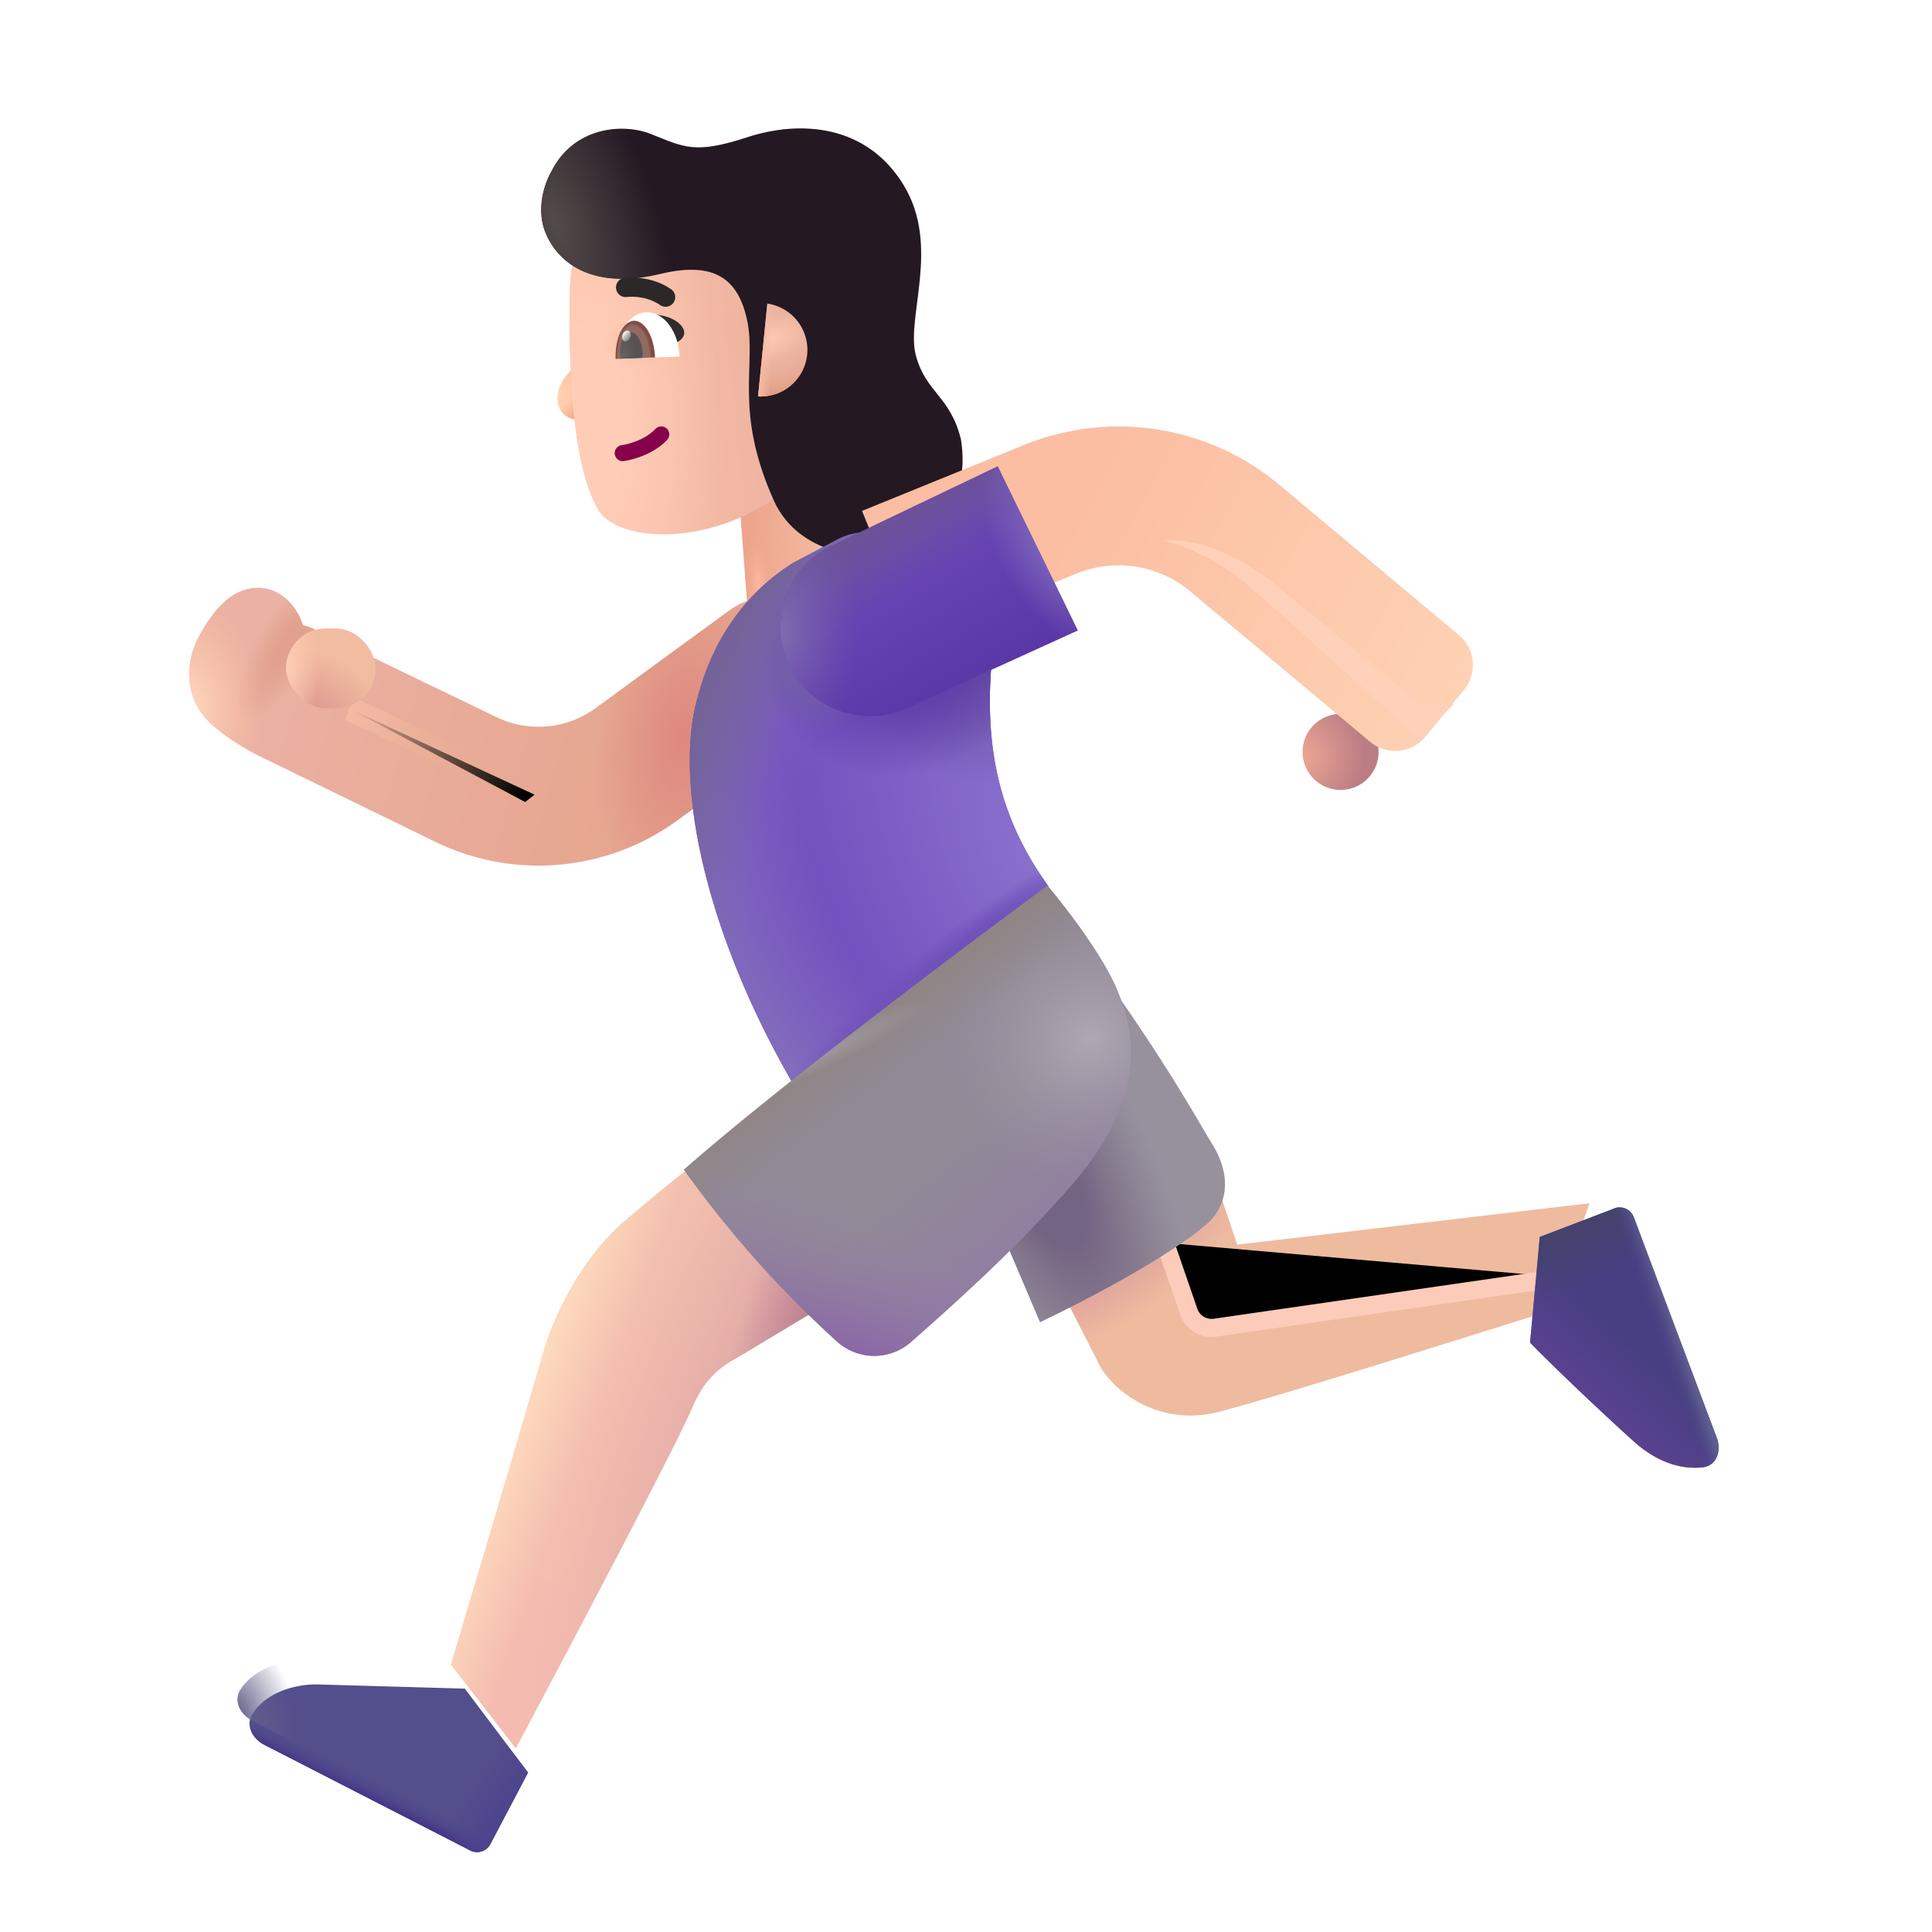 <svg width="100%" height="100%" viewBox="0 0 32 32" xmlns="http://www.w3.org/2000/svg"><path fill="url(#a)" d="M12.169 7.269h1.946v3.44h-1.946z" transform="rotate(-4.337 12.169 7.269)"/><path fill="url(#b)" d="M12.169 7.269h1.946v3.44h-1.946z" transform="rotate(-4.337 12.169 7.269)"/><path fill="url(#c)" d="M12.169 7.269h1.946v3.44h-1.946z" transform="rotate(-4.337 12.169 7.269)"/><path fill="url(#d)" d="M9.437 6.156c.16-.163.237-.399.255-.496l.191-.008.046 1.196c-.223.153-.55.143-.655-.071-.09-.184-.037-.418.163-.621"/><path fill="url(#e)" d="M9.437 6.156c.16-.163.237-.399.255-.496l.191-.008.046 1.196c-.223.153-.55.143-.655-.071-.09-.184-.037-.418.163-.621"/><g filter="url(#f)"><path fill="url(#g)" d="M9.636 5.123c.008-.853.268-1.274.393-1.399l3.965-.152.195 3.358c-.834 2.29-3.64 2.494-4.09 1.695-.452-.8-.473-2.515-.463-3.502"/><path fill="url(#h)" d="M9.636 5.123c.008-.853.268-1.274.393-1.399l3.965-.152.195 3.358c-.834 2.29-3.64 2.494-4.09 1.695-.452-.8-.473-2.515-.463-3.502"/><path fill="url(#i)" d="M9.636 5.123c.008-.853.268-1.274.393-1.399l3.965-.152.195 3.358c-.834 2.29-3.64 2.494-4.09 1.695-.452-.8-.473-2.515-.463-3.502"/><path fill="url(#j)" d="M9.636 5.123c.008-.853.268-1.274.393-1.399l3.965-.152.195 3.358c-.834 2.29-3.64 2.494-4.09 1.695-.452-.8-.473-2.515-.463-3.502"/></g><g filter="url(#k)"><path fill="#FFE0AF" d="M9.454 3.697c-.2-.429-.017-.897.08-1.059.362-.728 1.169-.806 1.642-.62.557.22.726.342 1.602.055.88-.287 1.979-.213 2.59.795.613 1.007.035 2.188.2 2.814s.57.672.748 1.396c.163 1.008-.438 1.692-.989 1.863-.55.17-1.7.065-2.11-.85-.67-1.498-.282-2.234-.444-2.992s-.626-.957-1.45-.759c-.97.233-1.604-.072-1.87-.643"/><path fill="url(#l)" d="M9.454 3.697c-.2-.429-.017-.897.08-1.059.362-.728 1.169-.806 1.642-.62.557.22.726.342 1.602.055.88-.287 1.979-.213 2.59.795.613 1.007.035 2.188.2 2.814s.57.672.748 1.396c.163 1.008-.438 1.692-.989 1.863-.55.17-1.7.065-2.11-.85-.67-1.498-.282-2.234-.444-2.992s-.626-.957-1.45-.759c-.97.233-1.604-.072-1.87-.643"/></g><g filter="url(#m)"><path fill="#241823" d="M9.454 3.697c-.2-.429-.017-.897.08-1.059.362-.728 1.169-.806 1.642-.62.557.22.726.342 1.602.055.88-.287 1.979-.213 2.59.795.613 1.007.035 2.188.2 2.814s.57.672.748 1.396c.163 1.008-.438 1.692-.989 1.863-.55.17-1.7.065-2.11-.85-.67-1.498-.282-2.234-.444-2.992s-.626-.957-1.45-.759c-.97.233-1.604-.072-1.87-.643"/><path fill="url(#n)" d="M9.454 3.697c-.2-.429-.017-.897.08-1.059.362-.728 1.169-.806 1.642-.62.557.22.726.342 1.602.055.88-.287 1.979-.213 2.59.795.613 1.007.035 2.188.2 2.814s.57.672.748 1.396c.163 1.008-.438 1.692-.989 1.863-.55.17-1.7.065-2.11-.85-.67-1.498-.282-2.234-.444-2.992s-.626-.957-1.45-.759c-.97.233-1.604-.072-1.87-.643"/></g><path fill="url(#o)" d="m12.556 6.566.153-1.537a.773.773 0 0 1-.153 1.537"/><path fill="url(#p)" d="m12.556 6.566.153-1.537a.773.773 0 0 1-.153 1.537"/><path fill="url(#q)" d="m12.556 6.566.153-1.537a.773.773 0 0 1-.153 1.537"/><path fill="#2F2C2D" d="M11.253 5.362c-.145-.134-.377-.157-.476-.152l.34.483c.157-.015.317-.164.136-.331"/><path fill="#86004C" fill-rule="evenodd" d="M11.043 7.098c.054.05.056.135.006.188-.244.258-.607.335-.723.352a.133.133 0 0 1-.037-.263c.099-.014.387-.08.567-.271a.133.133 0 0 1 .187-.006" clip-rule="evenodd"/><g filter="url(#r)"><path fill="#2C2828" fill-rule="evenodd" d="M10.709 4.827a.8.8 0 0 0-.231-.007.16.16 0 0 1-.052-.315 1.1 1.1 0 0 1 .333.008c.136.021.298.07.44.167a.16.16 0 1 1-.179.263.8.8 0 0 0-.311-.116" clip-rule="evenodd"/></g><path fill="#fff" d="m10.206 5.945 1.05-.04c-.016-.416-.264-.744-.554-.733s-.512.358-.496.773"/><path fill="url(#s)" d="m10.85 5.92-.001-.003c-.013-.34-.17-.611-.35-.604s-.315.288-.302.629v.004z"/><path fill="url(#t)" d="M10.64 5.928a1 1 0 0 0 .002-.077c-.007-.197-.097-.353-.2-.349s-.18.167-.172.363a1 1 0 0 0 .007.077z"/><ellipse cx="10.376" cy="5.564" fill="url(#u)" rx=".068" ry=".093" transform="rotate(22.414 10.376 5.564)"/><g filter="url(#v)"><path fill="url(#w)" d="M3.761 12.241c-.285-.363-.293-.871-.07-1.293s.547-.832 1.016-.812c.328.013.598.275.711.619q.105.027.206.076l3 1.447a1.6 1.6 0 0 0 1.639-.148l2.223-1.623a1.15 1.15 0 1 1 1.356 1.858l-2.224 1.623a3.9 3.9 0 0 1-3.993.362l-2.918-1.421c-.246-.122-.72-.4-.946-.688"/><path fill="url(#x)" d="M3.761 12.241c-.285-.363-.293-.871-.07-1.293s.547-.832 1.016-.812c.328.013.598.275.711.619q.105.027.206.076l3 1.447a1.6 1.6 0 0 0 1.639-.148l2.223-1.623a1.15 1.15 0 1 1 1.356 1.858l-2.224 1.623a3.9 3.9 0 0 1-3.993.362l-2.918-1.421c-.246-.122-.72-.4-.946-.688"/><path fill="url(#y)" d="M3.761 12.241c-.285-.363-.293-.871-.07-1.293s.547-.832 1.016-.812c.328.013.598.275.711.619q.105.027.206.076l3 1.447a1.6 1.6 0 0 0 1.639-.148l2.223-1.623a1.15 1.15 0 1 1 1.356 1.858l-2.224 1.623a3.9 3.9 0 0 1-3.993.362l-2.918-1.421c-.246-.122-.72-.4-.946-.688"/><path fill="url(#z)" d="M3.761 12.241c-.285-.363-.293-.871-.07-1.293s.547-.832 1.016-.812c.328.013.598.275.711.619q.105.027.206.076l3 1.447a1.6 1.6 0 0 0 1.639-.148l2.223-1.623a1.15 1.15 0 1 1 1.356 1.858l-2.224 1.623a3.9 3.9 0 0 1-3.993.362l-2.918-1.421c-.246-.122-.72-.4-.946-.688"/></g><path fill="#7351BF" d="m13.136 9.323.74-.39a1 1 0 0 1 .585-.106l2.003 1.774c-.23 1.789.13 3.007.9 4.077l-4.254 3.23c-1.516-2.636-1.93-5.073-1.555-6.354.317-1.229 1.05-1.899 1.581-2.23"/><path fill="url(#A)" d="m13.136 9.323.74-.39a1 1 0 0 1 .585-.106l2.003 1.774c-.23 1.789.13 3.007.9 4.077l-4.254 3.23c-1.516-2.636-1.93-5.073-1.555-6.354.317-1.229 1.05-1.899 1.581-2.23"/><path fill="url(#B)" d="m13.136 9.323.74-.39a1 1 0 0 1 .585-.106l2.003 1.774c-.23 1.789.13 3.007.9 4.077l-4.254 3.23c-1.516-2.636-1.93-5.073-1.555-6.354.317-1.229 1.05-1.899 1.581-2.23"/><path fill="url(#C)" d="m13.136 9.323.74-.39a1 1 0 0 1 .585-.106l2.003 1.774c-.23 1.789.13 3.007.9 4.077l-4.254 3.23c-1.516-2.636-1.93-5.073-1.555-6.354.317-1.229 1.05-1.899 1.581-2.23"/><path fill="url(#D)" d="m13.136 9.323.74-.39a1 1 0 0 1 .585-.106l2.003 1.774c-.23 1.789.13 3.007.9 4.077l-4.254 3.23c-1.516-2.636-1.93-5.073-1.555-6.354.317-1.229 1.05-1.899 1.581-2.23"/><path fill="url(#E)" d="m13.136 9.323.74-.39a1 1 0 0 1 .585-.106l2.003 1.774c-.23 1.789.13 3.007.9 4.077l-4.254 3.23c-1.516-2.636-1.93-5.073-1.555-6.354.317-1.229 1.05-1.899 1.581-2.23"/><path fill="url(#F)" d="m13.136 9.323.74-.39a1 1 0 0 1 .585-.106l2.003 1.774c-.23 1.789.13 3.007.9 4.077l-4.254 3.23c-1.516-2.636-1.93-5.073-1.555-6.354.317-1.229 1.05-1.899 1.581-2.23"/><path fill="url(#G)" d="m13.136 9.323.74-.39a1 1 0 0 1 .585-.106l2.003 1.774c-.23 1.789.13 3.007.9 4.077l-4.254 3.23c-1.516-2.636-1.93-5.073-1.555-6.354.317-1.229 1.05-1.899 1.581-2.23"/><g filter="url(#H)"><path stroke="url(#I)" stroke-width=".4" d="m5.792 11.74 3.062 1.422-.156.122"/></g><circle cx="22.204" cy="12.454" r=".63" fill="url(#J)"/><g filter="url(#K)"><path fill="url(#L)" fill-rule="evenodd" d="M19.704 10.586a1.85 1.85 0 0 0-1.873-.286l-2.687 1.092-.866-2.13 2.687-1.093a4.15 4.15 0 0 1 4.2.64l2.997 2.508a.65.65 0 0 1 .085.912l-.636.772a.65.65 0 0 1-.919.085z" clip-rule="evenodd"/></g><path fill="#6B47B8" d="m17.85 10.442-1.325-2.718-2.764 1.322a1.483 1.483 0 0 0 1.255 2.687z"/><path fill="url(#M)" d="m17.85 10.442-1.325-2.718-2.764 1.322a1.483 1.483 0 0 0 1.255 2.687z"/><path fill="url(#N)" d="m17.85 10.442-1.325-2.718-2.764 1.322a1.483 1.483 0 0 0 1.255 2.687z"/><path fill="url(#O)" d="m17.85 10.442-1.325-2.718-2.764 1.322a1.483 1.483 0 0 0 1.255 2.687z"/><path fill="url(#P)" d="m17.85 10.442-1.325-2.718-2.764 1.322a1.483 1.483 0 0 0 1.255 2.687z"/><rect width="1.484" height="1.324" x="4.738" y="10.409" fill="#F2BCA0" rx=".662"/><rect width="1.484" height="1.324" x="4.738" y="10.409" fill="url(#Q)" rx=".662"/><rect width="1.484" height="1.324" x="4.738" y="10.409" fill="url(#R)" rx=".662"/><path fill="url(#S)" d="M9.015 22.35a858 858 0 0 1-1.546 5.22l1.074 1.39c.86-1.615 2.641-4.987 2.93-5.66.242-.567.566-.711.808-.856l1.34-.804-1.973-2.473c-.12.094-.594.444-1.32 1.074-.734.637-1.169 1.618-1.313 2.11"/><path fill="url(#T)" d="M9.015 22.35a858 858 0 0 1-1.546 5.22l1.074 1.39c.86-1.615 2.641-4.987 2.93-5.66.242-.567.566-.711.808-.856l1.34-.804-1.973-2.473c-.12.094-.594.444-1.32 1.074-.734.637-1.169 1.618-1.313 2.11"/><path fill="url(#U)" d="M9.015 22.35a858 858 0 0 1-1.546 5.22l1.074 1.39c.86-1.615 2.641-4.987 2.93-5.66.242-.567.566-.711.808-.856l1.34-.804-1.973-2.473c-.12.094-.594.444-1.32 1.074-.734.637-1.169 1.618-1.313 2.11"/><path fill="url(#V)" d="M9.015 22.35a858 858 0 0 1-1.546 5.22l1.074 1.39c.86-1.615 2.641-4.987 2.93-5.66.242-.567.566-.711.808-.856l1.34-.804-1.973-2.473c-.12.094-.594.444-1.32 1.074-.734.637-1.169 1.618-1.313 2.11"/><g filter="url(#W)"><path fill="#534E8C" d="m5.039 27.499 2.46.07 1.048 1.39-.624 1.184a.25.25 0 0 1-.335.106L4.178 28.5c-.197-.1-.317-.328-.197-.513.247-.381.74-.488 1.058-.488"/><path fill="url(#X)" d="m5.039 27.499 2.46.07 1.048 1.39-.624 1.184a.25.25 0 0 1-.335.106L4.178 28.5c-.197-.1-.317-.328-.197-.513.247-.381.74-.488 1.058-.488"/><path fill="url(#Y)" d="m5.039 27.499 2.46.07 1.048 1.39-.624 1.184a.25.25 0 0 1-.335.106L4.178 28.5c-.197-.1-.317-.328-.197-.513.247-.381.74-.488 1.058-.488"/></g><path fill="url(#Z)" d="m5.039 27.499 2.46.07 1.048 1.39-.624 1.184a.25.25 0 0 1-.335.106L4.178 28.5c-.197-.1-.317-.328-.197-.513.247-.381.74-.488 1.058-.488"/><g filter="url(#aa)"><path fill="#EEBB9F" d="m17.937 23.062-.652-1.278 2.613-1.683.344 1.015 5.836-.687-.625 1.773c-1.422.445-4.465 1.408-5.504 1.68-1.074.281-1.848-.434-2.012-.82"/><path fill="url(#ab)" d="m17.937 23.062-.652-1.278 2.613-1.683.344 1.015 5.836-.687-.625 1.773c-1.422.445-4.465 1.408-5.504 1.68-1.074.281-1.848-.434-2.012-.82"/><path fill="url(#ac)" d="m17.937 23.062-.652-1.278 2.613-1.683.344 1.015 5.836-.687-.625 1.773c-1.422.445-4.465 1.408-5.504 1.68-1.074.281-1.848-.434-2.012-.82"/></g><g filter="url(#ad)"><path stroke="#FCCBB9" stroke-width=".3" d="m19.297 20.585.392 1.14a.4.4 0 0 0 .435.266l5.761-.833"/></g><path fill="#473F82" d="m26.737 20.016-1.234.472-.16 1.75c.305.314 1.058 1.04 1.715 1.633.428.387.844.467 1.146.432.23-.026.312-.275.23-.491L27.06 20.16a.25.25 0 0 0-.323-.145"/><path fill="url(#ae)" d="m26.737 20.016-1.234.472-.16 1.75c.305.314 1.058 1.04 1.715 1.633.428.387.844.467 1.146.432.23-.026.312-.275.23-.491L27.06 20.16a.25.25 0 0 0-.323-.145"/><path fill="url(#af)" d="m26.737 20.016-1.234.472-.16 1.75c.305.314 1.058 1.04 1.715 1.633.428.387.844.467 1.146.432.23-.026.312-.275.23-.491L27.06 20.16a.25.25 0 0 0-.323-.145"/><path fill="url(#ag)" d="m26.737 20.016-1.234.472-.16 1.75c.305.314 1.058 1.04 1.715 1.633.428.387.844.467 1.146.432.23-.026.312-.275.23-.491L27.06 20.16a.25.25 0 0 0-.323-.145"/><g filter="url(#ah)"><path fill="#97919E" d="m17.226 21.999-.914-2.148 1.793-3.844c1.258 1.754 1.738 2.664 1.98 3.054.269.433.298.922-.062 1.282-.637.569-2.13 1.34-2.797 1.656"/><path fill="url(#ai)" d="m17.226 21.999-.914-2.148 1.793-3.844c1.258 1.754 1.738 2.664 1.98 3.054.269.433.298.922-.062 1.282-.637.569-2.13 1.34-2.797 1.656"/></g><path fill="#918996" d="M17.351 14.67s-4.125 3.032-6.023 4.704a17.7 17.7 0 0 0 2.544 2.853.92.92 0 0 0 1.23-.012c.92-.81 1.78-1.6 2.616-2.552 1.375-1.562 1.047-2.663.766-3.312-.244-.563-.857-1.355-1.133-1.68"/><path fill="url(#aj)" d="M17.351 14.67s-4.125 3.032-6.023 4.704a17.7 17.7 0 0 0 2.544 2.853.92.92 0 0 0 1.23-.012c.92-.81 1.78-1.6 2.616-2.552 1.375-1.562 1.047-2.663.766-3.312-.244-.563-.857-1.355-1.133-1.68"/><path fill="url(#ak)" d="M17.351 14.67s-4.125 3.032-6.023 4.704a17.7 17.7 0 0 0 2.544 2.853.92.92 0 0 0 1.23-.012c.92-.81 1.78-1.6 2.616-2.552 1.375-1.562 1.047-2.663.766-3.312-.244-.563-.857-1.355-1.133-1.68"/><path fill="url(#al)" d="M17.351 14.67s-4.125 3.032-6.023 4.704a17.7 17.7 0 0 0 2.544 2.853.92.92 0 0 0 1.23-.012c.92-.81 1.78-1.6 2.616-2.552 1.375-1.562 1.047-2.663.766-3.312-.244-.563-.857-1.355-1.133-1.68"/><path fill="url(#am)" d="M17.351 14.67s-4.125 3.032-6.023 4.704a17.7 17.7 0 0 0 2.544 2.853.92.92 0 0 0 1.23-.012c.92-.81 1.78-1.6 2.616-2.552 1.375-1.562 1.047-2.663.766-3.312-.244-.563-.857-1.355-1.133-1.68"/><path fill="url(#an)" d="M17.351 14.67s-4.125 3.032-6.023 4.704a17.7 17.7 0 0 0 2.544 2.853.92.92 0 0 0 1.23-.012c.92-.81 1.78-1.6 2.616-2.552 1.375-1.562 1.047-2.663.766-3.312-.244-.563-.857-1.355-1.133-1.68"/><g filter="url(#ao)"><path fill="#FFD1B9" d="M20.705 9.72c-.563-.487-1.182-.713-1.422-.765.704-.06 1.422.41 1.766.667l2.468 2.036h.563l-.563.593c-.703-.64-2.25-2.043-2.812-2.53"/></g><defs><radialGradient id="a" cx="0" cy="0" r="1" gradientTransform="matrix(-.052 -2.213 1.599 -.037 13.877 9.279)" gradientUnits="userSpaceOnUse"><stop offset=".116" stop-color="#F5BDA3"/><stop offset="1" stop-color="#EDA68D"/></radialGradient><radialGradient id="b" cx="0" cy="0" r="1" gradientTransform="rotate(128.9 5.273 7.255)scale(.854 1.156)" gradientUnits="userSpaceOnUse"><stop stop-color="#D09475"/><stop offset="1" stop-color="#E0A489" stop-opacity="0"/></radialGradient><radialGradient id="c" cx="0" cy="0" r="1" gradientTransform="matrix(.011 -.869 .24 .003 12.383 9.682)" gradientUnits="userSpaceOnUse"><stop stop-color="#FFBAA2"/><stop offset="1" stop-color="#F0A48B" stop-opacity="0"/></radialGradient><radialGradient id="d" cx="0" cy="0" r="1" gradientTransform="rotate(26.216 -9.668 22.954)scale(.576 .813)" gradientUnits="userSpaceOnUse"><stop offset=".101" stop-color="#FFD4B7"/><stop offset=".684" stop-color="#FFC4A7"/></radialGradient><radialGradient id="e" cx="0" cy="0" r="1" gradientTransform="matrix(-.139 -.305 .457 -.209 9.589 6.953)" gradientUnits="userSpaceOnUse"><stop stop-color="#F0AA89"/><stop offset="1" stop-color="#F0AA89" stop-opacity="0"/></radialGradient><radialGradient id="h" cx="0" cy="0" r="1" gradientTransform="matrix(-.898 -.015 .019 -1.095 13.007 5.736)" gradientUnits="userSpaceOnUse"><stop offset=".156" stop-color="#EEB298"/><stop offset="1" stop-color="#EEB298" stop-opacity="0"/></radialGradient><radialGradient id="i" cx="0" cy="0" r="1" gradientTransform="matrix(-.211 -5.511 2.141 -.082 9.979 7.116)" gradientUnits="userSpaceOnUse"><stop offset=".219" stop-color="#FFCDB7"/><stop offset="1" stop-color="#FFCDB7" stop-opacity="0"/></radialGradient><radialGradient id="j" cx="0" cy="0" r="1" gradientTransform="rotate(87.804 2.356 8.552)scale(.415 .648)" gradientUnits="userSpaceOnUse"><stop offset=".155" stop-color="#FABFA4"/><stop offset="1" stop-color="#FABFA4" stop-opacity="0"/></radialGradient><radialGradient id="l" cx="0" cy="0" r="1" gradientTransform="matrix(1.613 -.521 1.117 3.456 9.598 3.49)" gradientUnits="userSpaceOnUse"><stop stop-color="#FFECB8"/><stop offset="1" stop-color="#FFECB8" stop-opacity="0"/></radialGradient><radialGradient id="n" cx="0" cy="0" r="1" gradientTransform="matrix(1.613 -.521 1.117 3.456 9.598 3.49)" gradientUnits="userSpaceOnUse"><stop stop-color="#534B49"/><stop offset="1" stop-color="#534B49" stop-opacity="0"/></radialGradient><radialGradient id="o" cx="0" cy="0" r="1" gradientTransform="matrix(.763 -.254 .124 .373 12.681 5.632)" gradientUnits="userSpaceOnUse"><stop offset=".17" stop-color="#FAC7B1"/><stop offset="1" stop-color="#ECB39E"/></radialGradient><radialGradient id="p" cx="0" cy="0" r="1" gradientTransform="matrix(.288 1.244 -1.296 .3 12.702 5.311)" gradientUnits="userSpaceOnUse"><stop offset=".556" stop-color="#E7A792" stop-opacity="0"/><stop offset="1" stop-color="#DD9A7E"/><stop offset="1" stop-color="#E7A792"/></radialGradient><radialGradient id="s" cx="0" cy="0" r="1" gradientTransform="matrix(.29 -.011 .022 .564 10.5 5.911)" gradientUnits="userSpaceOnUse"><stop offset=".895" stop-color="#916A62"/><stop offset="1" stop-color="#824D44"/></radialGradient><radialGradient id="t" cx="0" cy="0" r="1" gradientTransform="matrix(.265 -.01 .022 .573 10.322 5.94)" gradientUnits="userSpaceOnUse"><stop stop-color="#666361"/><stop offset=".813" stop-color="#565352"/></radialGradient><radialGradient id="x" cx="0" cy="0" r="1" gradientTransform="matrix(1.21 -.125 .201 1.944 3.535 12.08)" gradientUnits="userSpaceOnUse"><stop stop-color="#FFD8BE"/><stop offset="1" stop-color="#FFC5A1" stop-opacity="0"/><stop offset="1" stop-color="#FFD8BE" stop-opacity="0"/></radialGradient><radialGradient id="y" cx="0" cy="0" r="1" gradientTransform="matrix(-.328 2.849 -1.431 -.165 11.698 12.616)" gradientUnits="userSpaceOnUse"><stop stop-color="#DD887E"/><stop offset="1" stop-color="#DD887E" stop-opacity="0"/></radialGradient><radialGradient id="z" cx="0" cy="0" r="1" gradientTransform="matrix(-.75 1.219 -.427 -.263 5.167 11.074)" gradientUnits="userSpaceOnUse"><stop offset=".258" stop-color="#E1A18E"/><stop offset="1" stop-color="#E1A18E" stop-opacity="0"/></radialGradient><radialGradient id="A" cx="0" cy="0" r="1" gradientTransform="rotate(141.806 6.078 10.14)scale(5.408 7.078)" gradientUnits="userSpaceOnUse"><stop offset=".611" stop-color="#836DBC" stop-opacity="0"/><stop offset=".986" stop-color="#836DBC"/></radialGradient><radialGradient id="B" cx="0" cy="0" r="1" gradientTransform="rotate(-159.126 10.341 5.45)scale(7.104 10.71)" gradientUnits="userSpaceOnUse"><stop offset=".765" stop-color="#746399" stop-opacity="0"/><stop offset=".965" stop-color="#746399"/></radialGradient><radialGradient id="C" cx="0" cy="0" r="1" gradientTransform="matrix(-3.364 1.594 -2.898 -6.116 17.364 14.038)" gradientUnits="userSpaceOnUse"><stop offset=".109" stop-color="#896FCC"/><stop offset="1" stop-color="#896FCC" stop-opacity="0"/></radialGradient><radialGradient id="D" cx="0" cy="0" r="1" gradientTransform="rotate(121.109 5.1 10.054)scale(2.117 2.063)" gradientUnits="userSpaceOnUse"><stop stop-color="#68549D"/><stop offset="1" stop-color="#68549D" stop-opacity="0"/></radialGradient><radialGradient id="E" cx="0" cy="0" r="1" gradientTransform="matrix(2.125 -1.094 .926 1.799 15.047 10.772)" gradientUnits="userSpaceOnUse"><stop offset=".279" stop-color="#5B39A7"/><stop offset="1" stop-color="#5B39A7" stop-opacity="0"/></radialGradient><radialGradient id="F" cx="0" cy="0" r="1" gradientTransform="matrix(-.891 .328 -.44 -1.194 13.422 10.929)" gradientUnits="userSpaceOnUse"><stop offset=".274" stop-color="#715FA7"/><stop offset="1" stop-color="#715FA7" stop-opacity="0"/></radialGradient><radialGradient id="G" cx="0" cy="0" r="1" gradientTransform="matrix(-.266 -.344 2.585 -1.998 15.719 15.96)" gradientUnits="userSpaceOnUse"><stop offset=".403" stop-color="#7052BB"/><stop offset="1" stop-color="#7052BB" stop-opacity="0"/></radialGradient><radialGradient id="J" cx="0" cy="0" r="1" gradientTransform="rotate(24.692 -17.855 55.553)scale(1.122 1.178)" gradientUnits="userSpaceOnUse"><stop stop-color="#ECA693"/><stop offset=".906" stop-color="#BB7D84"/></radialGradient><radialGradient id="O" cx="0" cy="0" r="1" gradientTransform="matrix(1.332 .125 -.211 2.249 12.918 10.507)" gradientUnits="userSpaceOnUse"><stop stop-color="#806CB1"/><stop offset="1" stop-color="#6C57A8" stop-opacity="0"/></radialGradient><radialGradient id="P" cx="0" cy="0" r="1" gradientTransform="matrix(-.875 .453 -.887 -1.713 17.485 8.976)" gradientUnits="userSpaceOnUse"><stop offset=".164" stop-color="#7D68BA"/><stop offset="1" stop-color="#7D68BA" stop-opacity="0"/></radialGradient><radialGradient id="Q" cx="0" cy="0" r="1" gradientTransform="matrix(.438 -.748 1.057 .618 5.276 11.733)" gradientUnits="userSpaceOnUse"><stop stop-color="#DF9B93"/><stop offset="1" stop-color="#DF9B93" stop-opacity="0"/></radialGradient><radialGradient id="R" cx="0" cy="0" r="1" gradientTransform="matrix(.559 0 0 1.248 4.717 11.071)" gradientUnits="userSpaceOnUse"><stop stop-color="#FFCFB6"/><stop offset="1" stop-color="#FFCFB6" stop-opacity="0"/></radialGradient><radialGradient id="U" cx="0" cy="0" r="1" gradientTransform="matrix(-4.653 9.341 -2.719 -1.354 14.084 21.524)" gradientUnits="userSpaceOnUse"><stop offset=".183" stop-color="#DCA5A4"/><stop offset="1" stop-color="#DCA5A4" stop-opacity="0"/></radialGradient><radialGradient id="V" cx="0" cy="0" r="1" gradientTransform="rotate(108.122 -1.026 15.747)scale(4.94 1.238)" gradientUnits="userSpaceOnUse"><stop offset=".173" stop-color="#BE8394"/><stop offset="1" stop-color="#BE8394" stop-opacity="0"/></radialGradient><radialGradient id="Z" cx="0" cy="0" r="1" gradientTransform="rotate(-18.357 89.693 2.004)scale(.943 1.565)" gradientUnits="userSpaceOnUse"><stop stop-color="#64628C"/><stop offset="1" stop-color="#64628C" stop-opacity="0"/></radialGradient><radialGradient id="ab" cx="0" cy="0" r="1" gradientTransform="rotate(71.565 -4.147 23.966)scale(1.705 1.023)" gradientUnits="userSpaceOnUse"><stop stop-color="#EEBA9F"/><stop offset="1" stop-color="#EEBA9F" stop-opacity="0"/></radialGradient><radialGradient id="ac" cx="0" cy="0" r="1" gradientTransform="matrix(.703 1.125 -2.573 1.608 17.87 21.215)" gradientUnits="userSpaceOnUse"><stop stop-color="#D6949B"/><stop offset="1" stop-color="#D6949B" stop-opacity="0"/></radialGradient><radialGradient id="ai" cx="0" cy="0" r="1" gradientTransform="matrix(2.438 4.75 -1.701 .873 17.015 19.163)" gradientUnits="userSpaceOnUse"><stop offset=".329" stop-color="#746484"/><stop offset="1" stop-color="#827483" stop-opacity="0"/></radialGradient><radialGradient id="aj" cx="0" cy="0" r="1" gradientTransform="rotate(51.34 -11.122 23.174)scale(4.602 17.515)" gradientUnits="userSpaceOnUse"><stop offset=".554" stop-color="#917EA3" stop-opacity="0"/><stop offset="1" stop-color="#917EA3"/></radialGradient><radialGradient id="ak" cx="0" cy="0" r="1" gradientTransform="matrix(1.011 -2.181 7.255 3.364 14.536 22.862)" gradientUnits="userSpaceOnUse"><stop stop-color="#885FA7"/><stop offset="1" stop-color="#9583A6" stop-opacity="0"/></radialGradient><radialGradient id="al" cx="0" cy="0" r="1" gradientTransform="matrix(-2.054 1.36 -1.293 -1.954 18.044 17.204)" gradientUnits="userSpaceOnUse"><stop stop-color="#AFA8B2"/><stop offset="1" stop-color="#9B92A1" stop-opacity="0"/></radialGradient><radialGradient id="an" cx="0" cy="0" r="1" gradientTransform="matrix(1.906 -.906 .114 .239 13.515 17.491)" gradientUnits="userSpaceOnUse"><stop offset=".207" stop-color="#9C959A"/><stop offset="1" stop-color="#9C959A" stop-opacity="0"/></radialGradient><linearGradient id="g" x1="12.706" x2="9.672" y1="6.537" y2="6.837" gradientUnits="userSpaceOnUse"><stop stop-color="#F0B5A2"/><stop offset="1" stop-color="#FAC1A8"/></linearGradient><linearGradient id="q" x1="12.626" x2="12.784" y1="5.707" y2="5.714" gradientUnits="userSpaceOnUse"><stop stop-color="#F4B9A2"/><stop offset="1" stop-color="#F4BCA5" stop-opacity="0"/></linearGradient><linearGradient id="u" x1="10.301" x2="10.498" y1="5.524" y2="5.588" gradientUnits="userSpaceOnUse"><stop stop-color="#fff"/><stop offset="1" stop-color="#fff" stop-opacity="0"/></linearGradient><linearGradient id="w" x1="4.37" x2="12.307" y1="11.787" y2="14.037" gradientUnits="userSpaceOnUse"><stop stop-color="#EBB1A3"/><stop offset="1" stop-color="#E5A48B"/></linearGradient><linearGradient id="I" x1="5.604" x2="8.541" y1="11.846" y2="13.471" gradientUnits="userSpaceOnUse"><stop stop-color="#F6BBA5"/><stop offset="1" stop-color="#E2A789" stop-opacity="0"/><stop offset="1" stop-color="#F6BBA5" stop-opacity="0"/></linearGradient><linearGradient id="L" x1="17.817" x2="25.325" y1="9.237" y2="13.238" gradientUnits="userSpaceOnUse"><stop stop-color="#FBBEA2"/><stop offset="1" stop-color="#FFD5B7"/></linearGradient><linearGradient id="M" x1="15.125" x2="15.781" y1="8.288" y2="9.413" gradientUnits="userSpaceOnUse"><stop stop-color="#6B5396"/><stop offset="1" stop-color="#6B5396" stop-opacity="0"/></linearGradient><linearGradient id="N" x1="16.515" x2="15.109" y1="11.382" y2="8.944" gradientUnits="userSpaceOnUse"><stop stop-color="#5836A4"/><stop offset="1" stop-color="#5836A4" stop-opacity="0"/></linearGradient><linearGradient id="S" x1="12.453" x2="9.078" y1="20.444" y2="28.569" gradientUnits="userSpaceOnUse"><stop stop-color="#F2BEAE"/><stop offset="1" stop-color="#F4BCB0"/></linearGradient><linearGradient id="T" x1="7.845" x2="9.12" y1="25.109" y2="25.591" gradientUnits="userSpaceOnUse"><stop stop-color="#FFDDBE"/><stop offset="1" stop-color="#FFDDBE" stop-opacity="0"/></linearGradient><linearGradient id="X" x1="5.898" x2="6.054" y1="29.405" y2="29.093" gradientUnits="userSpaceOnUse"><stop stop-color="#443088"/><stop offset="1" stop-color="#534F8C" stop-opacity="0"/></linearGradient><linearGradient id="Y" x1="8.14" x2="7.484" y1="29.804" y2="29.366" gradientUnits="userSpaceOnUse"><stop stop-color="#4C438D"/><stop offset="1" stop-color="#4C438D" stop-opacity="0"/></linearGradient><linearGradient id="ae" x1="26.14" x2="26.64" y1="19.999" y2="21.163" gradientUnits="userSpaceOnUse"><stop offset=".024" stop-color="#444367"/><stop offset="1" stop-color="#444367" stop-opacity="0"/></linearGradient><linearGradient id="af" x1="26.14" x2="26.904" y1="22.96" y2="22.155" gradientUnits="userSpaceOnUse"><stop stop-color="#5A418F"/><stop offset="1" stop-color="#5A418F" stop-opacity="0"/></linearGradient><linearGradient id="ag" x1="27.922" x2="27.515" y1="22.241" y2="22.382" gradientUnits="userSpaceOnUse"><stop offset=".213" stop-color="#5E5D8F"/><stop offset="1" stop-color="#484083" stop-opacity="0"/></linearGradient><linearGradient id="am" x1="13.171" x2="13.859" y1="17.632" y2="18.564" gradientUnits="userSpaceOnUse"><stop stop-color="#908582"/><stop offset="1" stop-color="#908582" stop-opacity="0"/></linearGradient><filter id="f" width="4.755" height="5.677" x="9.434" y="3.372" color-interpolation-filters="sRGB" filterUnits="userSpaceOnUse"><feFlood flood-opacity="0" result="BackgroundImageFix"/><feBlend in="SourceGraphic" in2="BackgroundImageFix" result="shape"/><feColorMatrix in="SourceAlpha" result="hardAlpha" values="0 0 0 0 0 0 0 0 0 0 0 0 0 0 0 0 0 0 127 0"/><feOffset dx="-.2" dy="-.2"/><feGaussianBlur stdDeviation=".5"/><feComposite in2="hardAlpha" k2="-1" k3="1" operator="arithmetic"/><feColorMatrix values="0 0 0 0 0.816 0 0 0 0 0.596 0 0 0 0 0.58 0 0 0 1 0"/><feBlend in2="shape" result="effect1_innerShadow_4002_548"/></filter><filter id="k" width="7.379" height="7.681" x="8.964" y="1.727" color-interpolation-filters="sRGB" filterUnits="userSpaceOnUse"><feFlood flood-opacity="0" result="BackgroundImageFix"/><feBlend in="SourceGraphic" in2="BackgroundImageFix" result="shape"/><feColorMatrix in="SourceAlpha" result="hardAlpha" values="0 0 0 0 0 0 0 0 0 0 0 0 0 0 0 0 0 0 127 0"/><feOffset dx="-.4" dy=".4"/><feGaussianBlur stdDeviation=".3"/><feComposite in2="hardAlpha" k2="-1" k3="1" operator="arithmetic"/><feColorMatrix values="0 0 0 0 1 0 0 0 0 0.973 0 0 0 0 0.737 0 0 0 1 0"/><feBlend in2="shape" result="effect1_innerShadow_4002_548"/><feColorMatrix in="SourceAlpha" result="hardAlpha" values="0 0 0 0 0 0 0 0 0 0 0 0 0 0 0 0 0 0 127 0"/><feOffset dy="-.2"/><feGaussianBlur stdDeviation=".25"/><feComposite in2="hardAlpha" k2="-1" k3="1" operator="arithmetic"/><feColorMatrix values="0 0 0 0 0.957 0 0 0 0 0.788 0 0 0 0 0.631 0 0 0 1 0"/><feBlend in2="effect1_innerShadow_4002_548" result="effect2_innerShadow_4002_548"/></filter><filter id="m" width="7.379" height="7.681" x="8.964" y="1.727" color-interpolation-filters="sRGB" filterUnits="userSpaceOnUse"><feFlood flood-opacity="0" result="BackgroundImageFix"/><feBlend in="SourceGraphic" in2="BackgroundImageFix" result="shape"/><feColorMatrix in="SourceAlpha" result="hardAlpha" values="0 0 0 0 0 0 0 0 0 0 0 0 0 0 0 0 0 0 127 0"/><feOffset dx="-.4" dy=".4"/><feGaussianBlur stdDeviation=".3"/><feComposite in2="hardAlpha" k2="-1" k3="1" operator="arithmetic"/><feColorMatrix values="0 0 0 0 0.29 0 0 0 0 0.267 0 0 0 0 0.275 0 0 0 1 0"/><feBlend in2="shape" result="effect1_innerShadow_4002_548"/><feColorMatrix in="SourceAlpha" result="hardAlpha" values="0 0 0 0 0 0 0 0 0 0 0 0 0 0 0 0 0 0 127 0"/><feOffset dy="-.2"/><feGaussianBlur stdDeviation=".25"/><feComposite in2="hardAlpha" k2="-1" k3="1" operator="arithmetic"/><feColorMatrix values="0 0 0 0 0.09 0 0 0 0 0.039 0 0 0 0 0.133 0 0 0 1 0"/><feBlend in2="effect1_innerShadow_4002_548" result="effect2_innerShadow_4002_548"/></filter><filter id="r" width="1.077" height=".575" x="10.192" y="4.496" color-interpolation-filters="sRGB" filterUnits="userSpaceOnUse"><feFlood flood-opacity="0" result="BackgroundImageFix"/><feBlend in="SourceGraphic" in2="BackgroundImageFix" result="shape"/><feColorMatrix in="SourceAlpha" result="hardAlpha" values="0 0 0 0 0 0 0 0 0 0 0 0 0 0 0 0 0 0 127 0"/><feOffset dx="-.1" dy=".1"/><feGaussianBlur stdDeviation=".1"/><feComposite in2="hardAlpha" k2="-1" k3="1" operator="arithmetic"/><feColorMatrix values="0 0 0 0 0.071 0 0 0 0 0.059 0 0 0 0 0.055 0 0 0 1 0"/><feBlend in2="shape" result="effect1_innerShadow_4002_548"/></filter><filter id="v" width="10.979" height="5.402" x="3.335" y="9.535" color-interpolation-filters="sRGB" filterUnits="userSpaceOnUse"><feFlood flood-opacity="0" result="BackgroundImageFix"/><feBlend in="SourceGraphic" in2="BackgroundImageFix" result="shape"/><feColorMatrix in="SourceAlpha" result="hardAlpha" values="0 0 0 0 0 0 0 0 0 0 0 0 0 0 0 0 0 0 127 0"/><feOffset dx="-.2" dy=".2"/><feGaussianBlur stdDeviation=".25"/><feComposite in2="hardAlpha" k2="-1" k3="1" operator="arithmetic"/><feColorMatrix values="0 0 0 0 0.871 0 0 0 0 0.655 0 0 0 0 0.545 0 0 0 1 0"/><feBlend in2="shape" result="effect1_innerShadow_4002_548"/><feColorMatrix in="SourceAlpha" result="hardAlpha" values="0 0 0 0 0 0 0 0 0 0 0 0 0 0 0 0 0 0 127 0"/><feOffset dx="-.2" dy="-.6"/><feGaussianBlur stdDeviation=".5"/><feComposite in2="hardAlpha" k2="-1" k3="1" operator="arithmetic"/><feColorMatrix values="0 0 0 0 0.788 0 0 0 0 0.533 0 0 0 0 0.565 0 0 0 1 0"/><feBlend in2="effect1_innerShadow_4002_548" result="effect2_innerShadow_4002_548"/></filter><filter id="H" width="3.929" height="2.283" x="5.507" y="11.359" color-interpolation-filters="sRGB" filterUnits="userSpaceOnUse"><feFlood flood-opacity="0" result="BackgroundImageFix"/><feBlend in="SourceGraphic" in2="BackgroundImageFix" result="shape"/><feGaussianBlur result="effect1_foregroundBlur_4002_548" stdDeviation=".1"/></filter><filter id="K" width="10.118" height="6.174" x="14.278" y="7.064" color-interpolation-filters="sRGB" filterUnits="userSpaceOnUse"><feFlood flood-opacity="0" result="BackgroundImageFix"/><feBlend in="SourceGraphic" in2="BackgroundImageFix" result="shape"/><feColorMatrix in="SourceAlpha" result="hardAlpha" values="0 0 0 0 0 0 0 0 0 0 0 0 0 0 0 0 0 0 127 0"/><feOffset dy="-.8"/><feGaussianBlur stdDeviation=".7"/><feComposite in2="hardAlpha" k2="-1" k3="1" operator="arithmetic"/><feColorMatrix values="0 0 0 0 0.776 0 0 0 0 0.518 0 0 0 0 0.557 0 0 0 1 0"/><feBlend in2="shape" result="effect1_innerShadow_4002_548"/></filter><filter id="W" width="4.813" height="3.178" x="3.933" y="27.499" color-interpolation-filters="sRGB" filterUnits="userSpaceOnUse"><feFlood flood-opacity="0" result="BackgroundImageFix"/><feBlend in="SourceGraphic" in2="BackgroundImageFix" result="shape"/><feColorMatrix in="SourceAlpha" result="hardAlpha" values="0 0 0 0 0 0 0 0 0 0 0 0 0 0 0 0 0 0 127 0"/><feOffset dx=".2" dy=".4"/><feGaussianBlur stdDeviation=".2"/><feComposite in2="hardAlpha" k2="-1" k3="1" operator="arithmetic"/><feColorMatrix values="0 0 0 0 0.298 0 0 0 0 0.286 0 0 0 0 0.455 0 0 0 1 0"/><feBlend in2="shape" result="effect1_innerShadow_4002_548"/></filter><filter id="aa" width="9.043" height="4.345" x="17.285" y="19.601" color-interpolation-filters="sRGB" filterUnits="userSpaceOnUse"><feFlood flood-opacity="0" result="BackgroundImageFix"/><feBlend in="SourceGraphic" in2="BackgroundImageFix" result="shape"/><feColorMatrix in="SourceAlpha" result="hardAlpha" values="0 0 0 0 0 0 0 0 0 0 0 0 0 0 0 0 0 0 127 0"/><feOffset dx=".25" dy="-.5"/><feGaussianBlur stdDeviation=".5"/><feComposite in2="hardAlpha" k2="-1" k3="1" operator="arithmetic"/><feColorMatrix values="0 0 0 0 0.741 0 0 0 0 0.506 0 0 0 0 0.576 0 0 0 1 0"/><feBlend in2="shape" result="effect1_innerShadow_4002_548"/></filter><filter id="ad" width="7.952" height="2.809" x="18.555" y="19.936" color-interpolation-filters="sRGB" filterUnits="userSpaceOnUse"><feFlood flood-opacity="0" result="BackgroundImageFix"/><feBlend in="SourceGraphic" in2="BackgroundImageFix" result="shape"/><feGaussianBlur result="effect1_foregroundBlur_4002_548" stdDeviation=".3"/></filter><filter id="ah" width="3.978" height="6.092" x="16.312" y="15.907" color-interpolation-filters="sRGB" filterUnits="userSpaceOnUse"><feFlood flood-opacity="0" result="BackgroundImageFix"/><feBlend in="SourceGraphic" in2="BackgroundImageFix" result="shape"/><feColorMatrix in="SourceAlpha" result="hardAlpha" values="0 0 0 0 0 0 0 0 0 0 0 0 0 0 0 0 0 0 127 0"/><feOffset dy="-.1"/><feGaussianBlur stdDeviation=".25"/><feComposite in2="hardAlpha" k2="-1" k3="1" operator="arithmetic"/><feColorMatrix values="0 0 0 0 0.514 0 0 0 0 0.459 0 0 0 0 0.482 0 0 0 1 0"/><feBlend in2="shape" result="effect1_innerShadow_4002_548"/></filter><filter id="ao" width="5.797" height="4.302" x="18.783" y="8.449" color-interpolation-filters="sRGB" filterUnits="userSpaceOnUse"><feFlood flood-opacity="0" result="BackgroundImageFix"/><feBlend in="SourceGraphic" in2="BackgroundImageFix" result="shape"/><feGaussianBlur result="effect1_foregroundBlur_4002_548" stdDeviation=".25"/></filter></defs></svg>